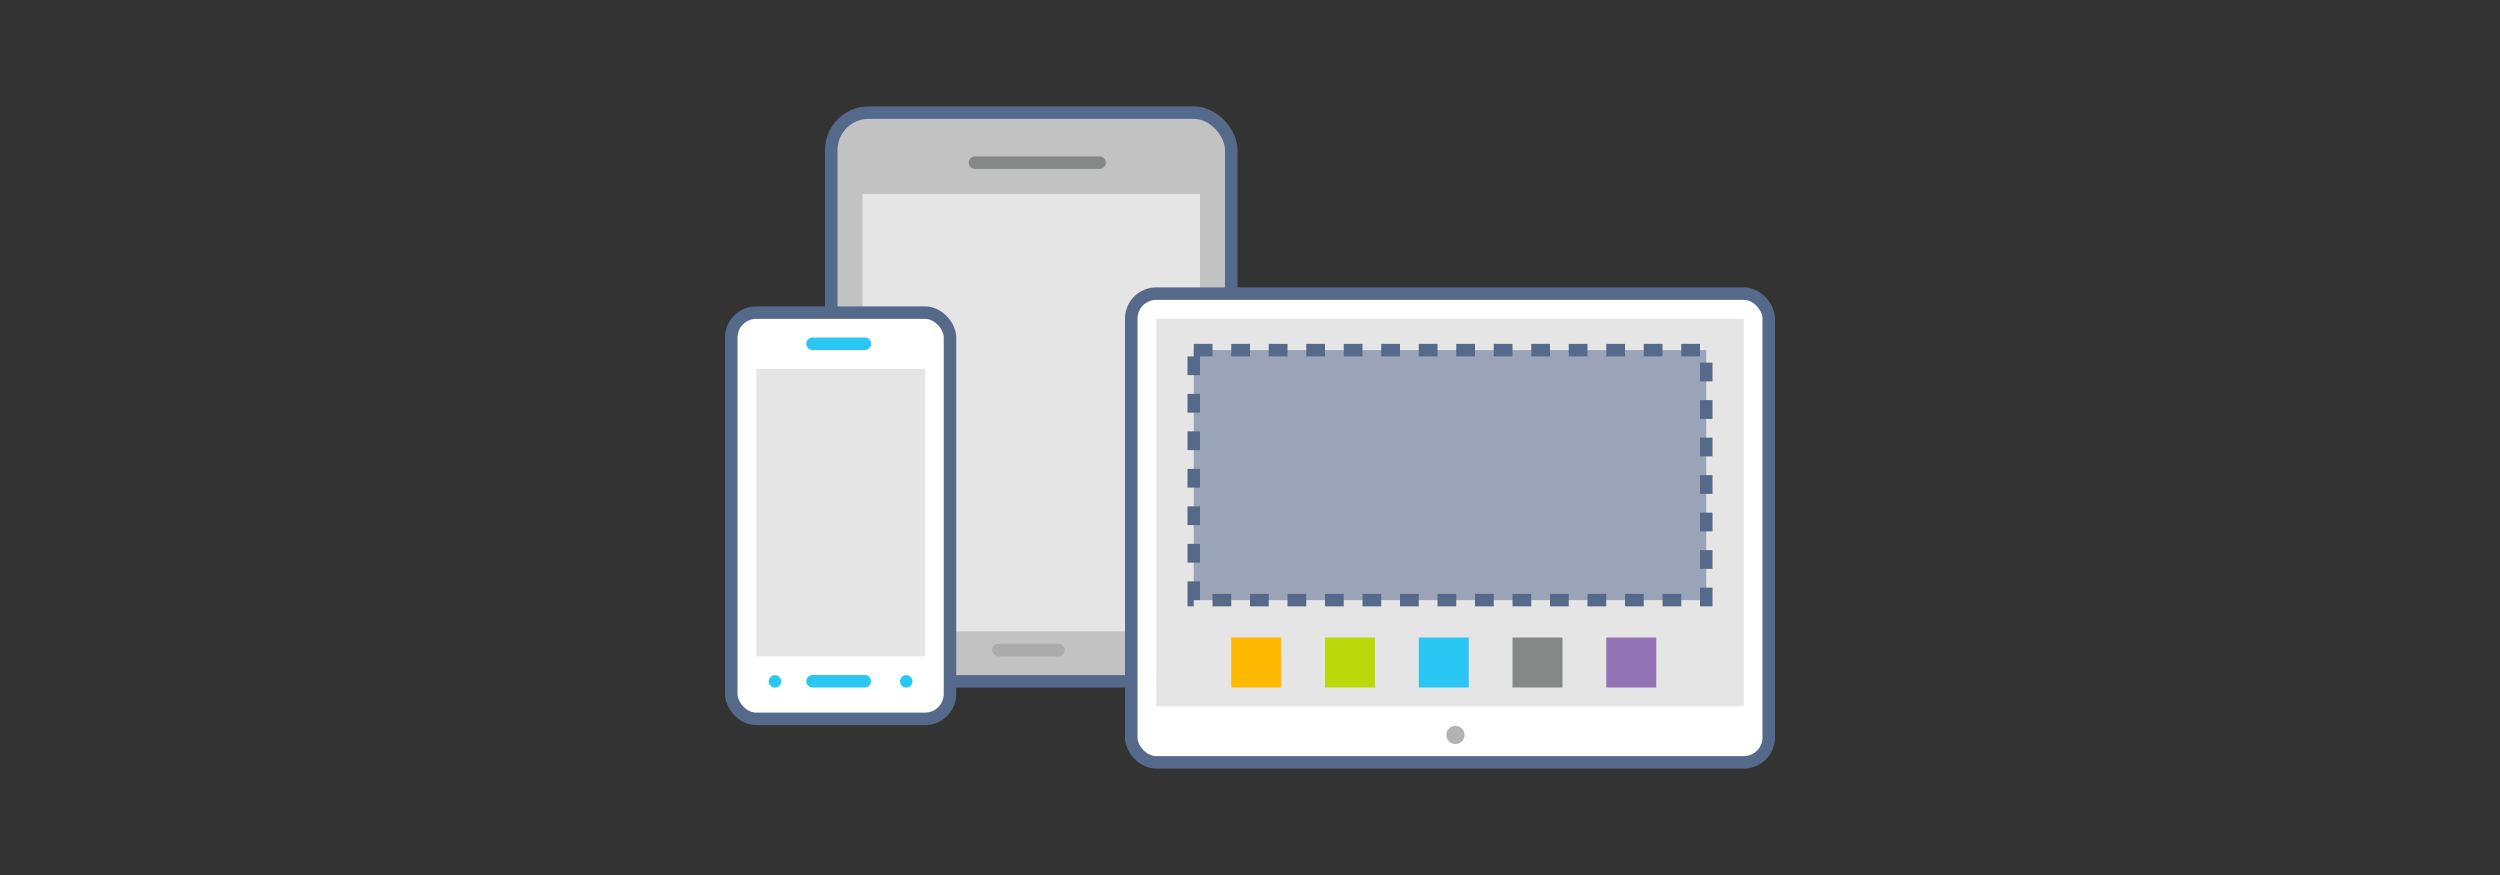 <svg xmlns="http://www.w3.org/2000/svg" viewBox="0 0 400 140">
  <rect x="0" y="0" width="400" height="140" fill="#333333" stroke="none"/>
  <defs>
    <style>
      .cls-1 {
        fill: #c2c2c2;
      }

      .cls-1, .cls-5, .cls-8 {
        stroke: #556a8a;
        stroke-miterlimit: 10;
      }

      .cls-1, .cls-4, .cls-5, .cls-8 {
        stroke-width: 2px;
      }

      .cls-2 {
        fill: #e5e5e5;
      }

      .cls-3 {
        fill: #ababab;
      }

      .cls-4 {
        fill: none;
        stroke: #868787;
        stroke-linecap: round;
        stroke-linejoin: round;
      }

      .cls-5 {
        fill: #fff;
      }

      .cls-6 {
        fill: #2bc7f4;
      }

      .cls-7 {
        fill: #b3b3b3;
      }

      .cls-8 {
        fill: #9aa3b7;
        stroke-dasharray: 3 3;
      }

      .cls-9 {
        fill: #ffb900;
      }

      .cls-10 {
        fill: #bad80a;
      }

      .cls-11 {
        fill: #868787;
      }

      .cls-12 {
        fill: #9273b6;
      }
    </style>
  </defs>
  <title>xamarin-forms-ui</title>
  <g id="ICONS">
    <g>
      <g>
        <g>
          <rect class="cls-1" x="133" y="18.02" width="64" height="91" rx="6" ry="6"/>
          <rect class="cls-2" x="138" y="31.02" width="54" height="70"/>
          <rect class="cls-3" x="158.73" y="103.02" width="11.63" height="2" rx="1" ry="1"/>
          <line class="cls-4" x1="156" y1="26.02" x2="175.94" y2="26.02"/>
        </g>
        <g>
          <rect class="cls-5" x="117" y="50.02" width="35" height="65" rx="4" ry="4"/>
          <rect class="cls-2" x="121" y="59.02" width="27" height="46"/>
          <path class="cls-6" d="M138.34,56H130a1,1,0,0,1,0-2h8.38a1,1,0,0,1,0,2Z"/>
          <path class="cls-6" d="M138.34,110H130a1,1,0,0,1,0-2h8.38a1,1,0,0,1,0,2Z"/>
          <circle class="cls-6" cx="124" cy="109.02" r="1"/>
          <circle class="cls-6" cx="145" cy="109.02" r="1"/>
        </g>
        <g>
          <rect class="cls-5" x="181" y="46.98" width="102" height="75" rx="4" ry="4"/>
          <rect class="cls-2" x="185" y="51.02" width="94" height="62"/>
          <circle class="cls-7" cx="232.87" cy="117.59" r="1.46"/>
        </g>
      </g>
      <rect class="cls-8" x="191" y="56.02" width="82" height="40"/>
      <rect class="cls-9" x="197" y="102" width="8" height="8"/>
      <rect class="cls-10" x="212" y="102" width="8" height="8"/>
      <rect class="cls-6" x="227" y="102" width="8" height="8"/>
      <rect class="cls-11" x="242" y="102" width="8" height="8"/>
      <rect class="cls-12" x="257" y="102" width="8" height="8"/>
    </g>
  </g>
</svg>
